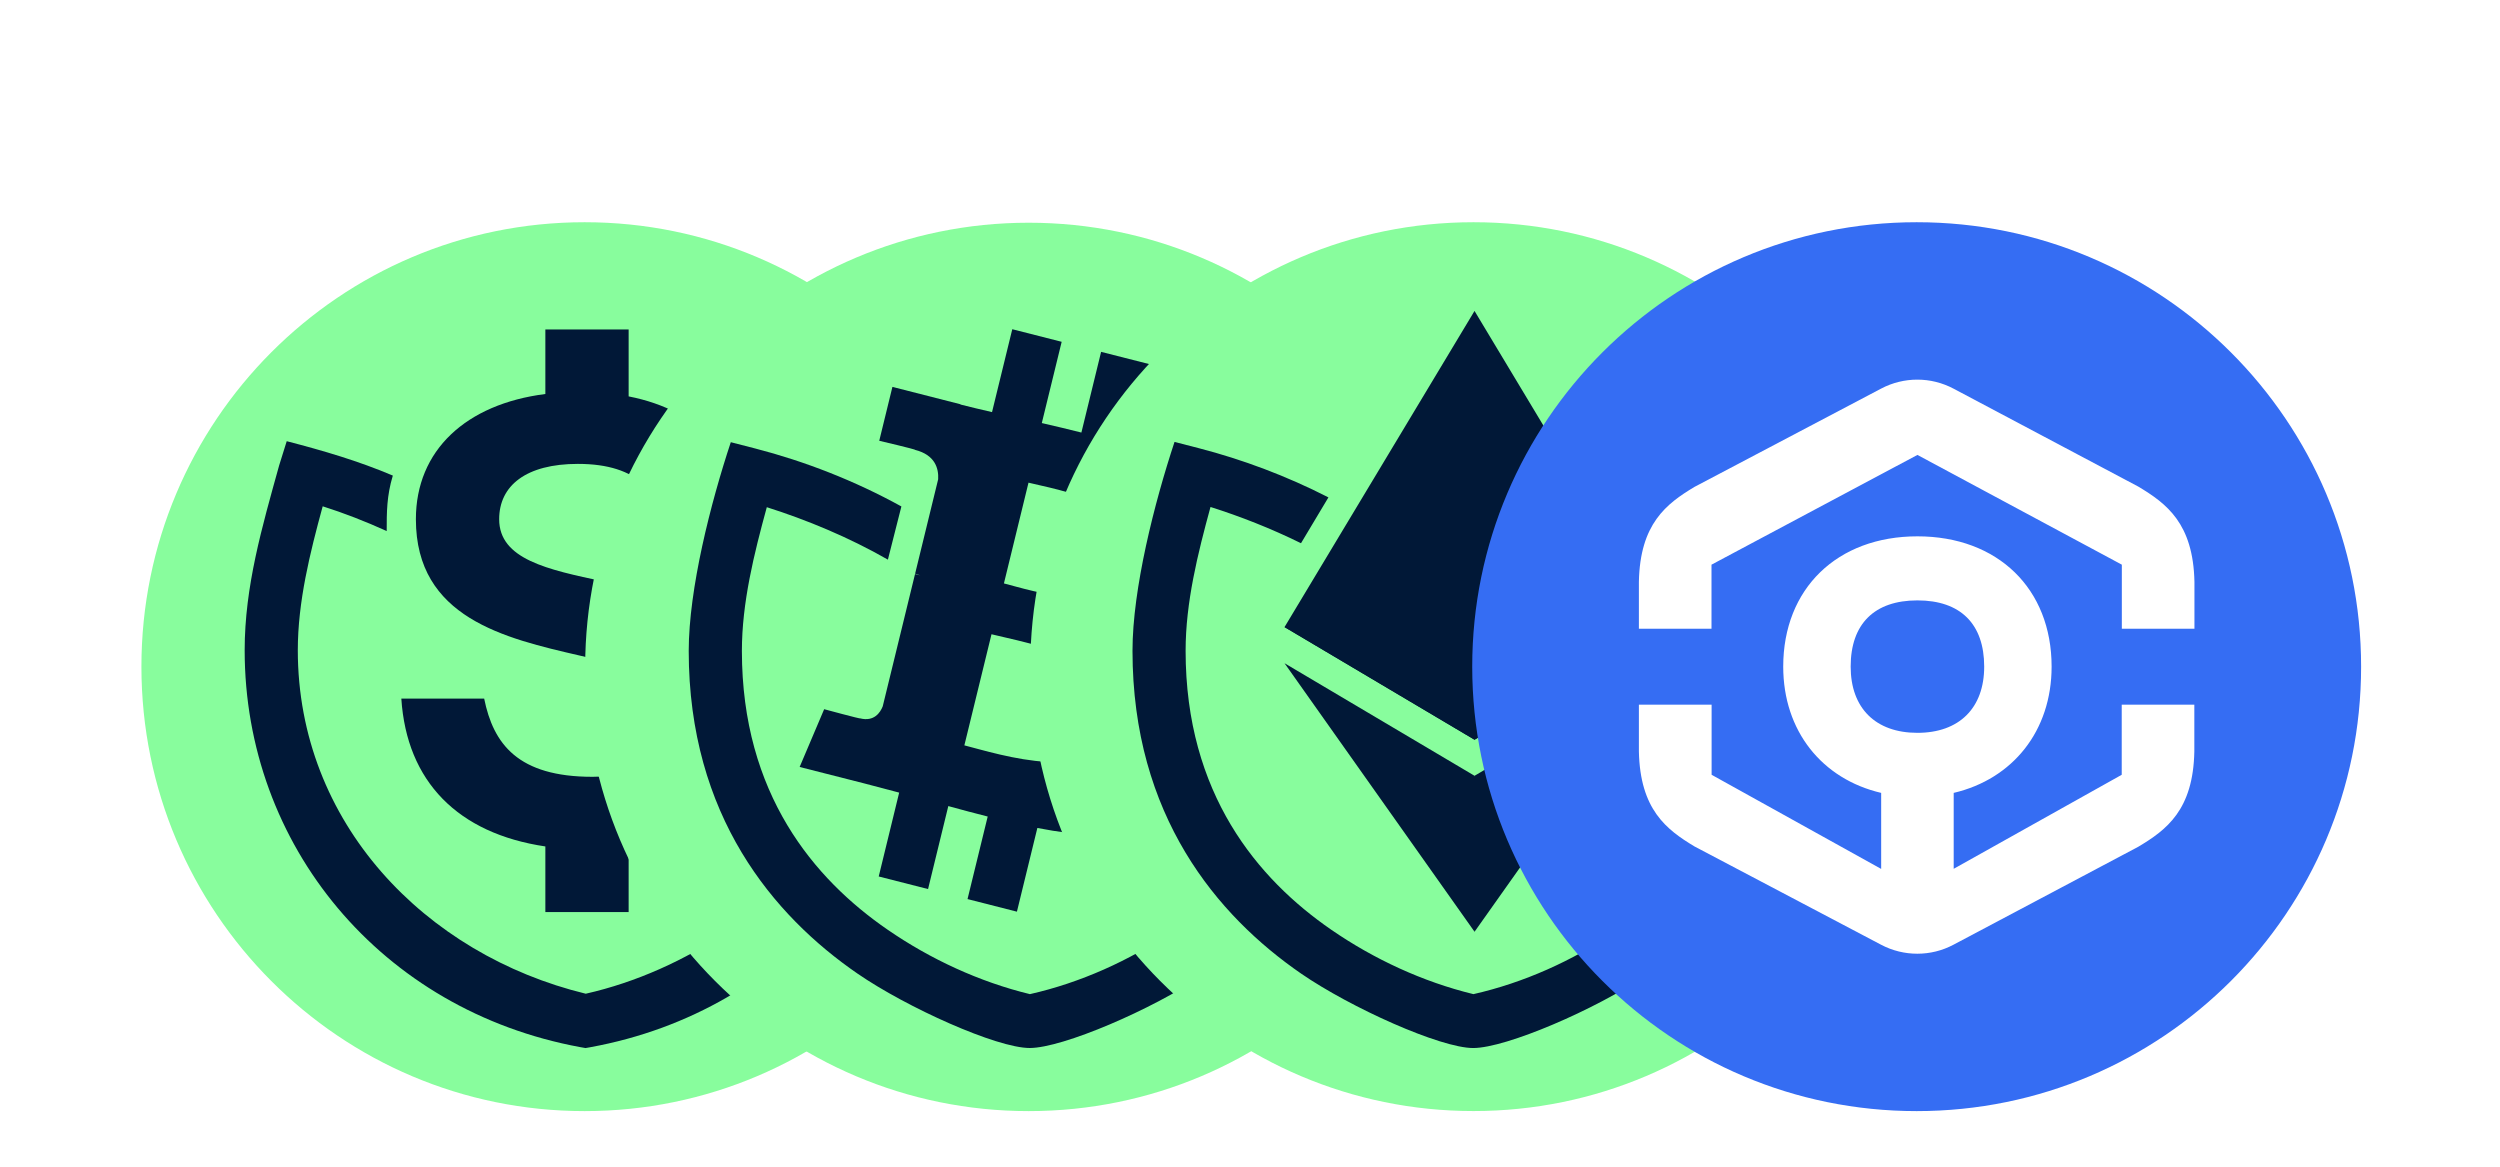 <svg width="90" height="42" viewBox="0 0 90 42" fill="none" xmlns="http://www.w3.org/2000/svg">
    <g filter="url(#filter0_di_0_1)">
        <path d="M37 19C37 27.837 29.857 35 21.046 35C12.234 35 5.091 27.837 5.091 19C5.091 10.163 12.234 3 21.046 3C29.857 3 37 10.163 37 19Z" fill="#88FD9D"/>
        <path d="M10.322 10.883L10.05 11.753C9.434 13.973 8.808 16.113 8.808 18.408C8.808 25.428 13.715 31.375 20.891 32.697C20.964 32.711 21.079 32.73 21.079 32.73C21.079 32.73 21.179 32.713 21.246 32.701L21.25 32.7C28.433 31.39 33.35 25.448 33.35 18.408C33.35 15.785 32.702 13.307 31.813 10.864C30.43 11.275 29.06 11.71 27.735 12.286C28.006 13.113 28.039 13.444 28.138 14.206C28.901 13.858 29.727 13.533 30.618 13.236C32.364 18.811 31.27 25.073 26.199 28.524C24.663 29.569 22.902 30.363 21.087 30.774C15.297 29.366 10.721 24.614 10.721 18.408C10.721 16.661 11.159 14.905 11.617 13.227C12.377 13.468 13.153 13.769 13.921 14.118C13.921 13.444 13.921 12.849 14.142 12.121C12.902 11.594 11.623 11.22 10.322 10.883Z" fill="#011837"/>
        <path fill-rule="evenodd" clip-rule="evenodd" d="M27.576 20.688C27.576 17.174 24.416 16.503 21.72 15.931C19.716 15.506 17.97 15.136 17.97 13.692C17.97 12.479 18.944 11.7 20.802 11.7C23.02 11.7 23.785 12.778 24.024 14.231H27.082C26.809 11.504 25.243 9.782 22.631 9.27V6.861H19.633V9.184C16.771 9.548 14.972 11.214 14.972 13.692C14.972 17.241 18.169 17.978 20.877 18.602C22.867 19.061 24.594 19.459 24.594 20.868C24.594 22.126 23.38 22.965 21.327 22.965C18.644 22.965 17.76 21.782 17.43 20.149H14.448C14.641 23.136 16.484 25.005 19.633 25.472V27.834H22.631V25.503C25.705 25.106 27.576 23.319 27.576 20.688Z" fill="#011837"/>
    </g>
    <g filter="url(#filter1_di_0_1)">
        <path d="M53 19.009C53 27.841 45.852 35 37.033 35C28.215 35 21.066 27.841 21.066 19.009C21.066 10.178 28.215 3.018 37.033 3.018C45.852 3.018 53 10.178 53 19.009Z" fill="#88FD9D"/>
        <path d="M47.43 18.435C47.43 16.635 47.125 14.905 46.611 13.269C46.14 13.425 45.687 13.59 45.252 13.762C45.054 13.098 44.791 12.636 44.361 12.086C45.488 11.632 46.645 11.244 47.807 10.899C48.697 13.339 49.344 15.815 49.344 18.435C49.344 24.465 46.293 28.069 43.266 30.127C41.487 31.336 38.257 32.728 37.069 32.728C35.881 32.728 32.646 31.272 30.868 30.048C27.85 27.969 24.794 24.369 24.794 18.435C24.794 16.201 25.586 13.098 26.309 10.919L27.19 11.146C28.963 11.604 30.771 12.305 32.45 13.232L31.964 15.147C30.554 14.339 29.038 13.714 27.605 13.259C27.147 14.936 26.708 16.69 26.708 18.435C26.708 23.583 29.312 26.65 31.953 28.468C33.493 29.529 35.255 30.346 37.077 30.789C38.893 30.378 40.655 29.585 42.191 28.541C44.822 26.753 47.43 23.689 47.43 18.435Z" fill="#011837"/>
        <path d="M44.255 15.281C44.578 13.078 42.935 11.894 40.69 11.104L41.418 8.119L39.64 7.667L38.93 10.572C38.463 10.453 37.983 10.341 37.505 10.23L38.22 7.305L36.442 6.852L35.713 9.836C35.326 9.746 34.946 9.657 34.577 9.563L34.579 9.554L32.127 8.928L31.653 10.868C31.653 10.868 32.973 11.177 32.945 11.196C33.666 11.38 33.796 11.867 33.774 12.253L32.944 15.653C32.994 15.666 33.058 15.684 33.129 15.714C33.07 15.698 33.007 15.682 32.941 15.666L31.778 20.429C31.69 20.653 31.467 20.988 30.963 20.861C30.981 20.887 29.67 20.531 29.67 20.531L28.787 22.611L31.102 23.2C31.532 23.31 31.954 23.426 32.37 23.534L31.634 26.553L33.41 27.006L34.139 24.019C34.625 24.154 35.096 24.278 35.557 24.395L34.831 27.367L36.609 27.82L37.345 24.807C40.378 25.393 42.659 25.157 43.619 22.355C44.392 20.099 43.58 18.797 41.985 17.949C43.147 17.675 44.022 16.894 44.255 15.281ZM40.191 21.102C39.642 23.358 35.923 22.139 34.717 21.833L35.694 17.833C36.899 18.141 40.766 18.749 40.191 21.102ZM40.741 15.249C40.24 17.301 37.145 16.258 36.141 16.003L37.026 12.376C38.03 12.631 41.264 13.108 40.741 15.249Z" fill="#011837"/>
    </g>
    <g filter="url(#filter2_di_0_1)">
        <path d="M69 18.999C69 27.835 61.857 34.998 53.046 34.998C44.234 34.998 37.091 27.835 37.091 18.999C37.091 10.163 44.234 3 53.046 3C61.857 3 69 10.163 69 18.999Z" fill="#88FD9D"/>
        <path d="M63.388 18.429C63.388 16.628 63.082 14.898 62.569 13.26C62.099 13.417 61.646 13.582 61.211 13.754C60.556 14.013 59.941 14.288 59.365 14.575L58.376 12.95C59.011 12.633 59.661 12.344 60.321 12.077C61.447 11.623 62.603 11.235 63.764 10.889C64.653 13.331 65.3 15.808 65.3 18.429C65.3 24.463 62.252 28.068 59.226 30.127C57.449 31.337 54.222 32.729 53.035 32.729C51.848 32.729 48.615 31.272 46.838 30.048C43.822 27.968 40.77 24.366 40.77 18.429C40.77 16.194 41.561 13.09 42.283 10.909L43.163 11.136C44.727 11.541 46.317 12.134 47.823 12.906L46.836 14.556C45.756 14.023 44.644 13.589 43.578 13.251C43.12 14.929 42.682 16.683 42.682 18.429C42.682 23.58 45.283 26.648 47.922 28.468C49.461 29.529 51.222 30.346 53.043 30.789C54.857 30.378 56.618 29.585 58.152 28.54C60.781 26.751 63.388 23.686 63.388 18.429Z" fill="#011837"/>
        <path d="M53.083 6.194L52.934 6.704V21.48L53.083 21.63L59.923 17.575L53.083 6.194Z" fill="#011837"/>
        <path d="M53.083 6.194L46.243 17.575L53.083 21.63V14.458V6.194Z" fill="#011837"/>
        <path d="M53.084 22.928L52.999 23.031V28.295L53.084 28.542L59.928 18.876L53.084 22.928Z" fill="#011837"/>
        <path d="M53.083 28.542V22.928L46.243 18.876L53.083 28.542Z" fill="#011837"/>
        <path d="M53.084 21.63L59.924 17.575L53.084 14.457V21.63Z" fill="#011837"/>
        <path d="M46.243 17.575L53.083 21.63V14.457L46.243 17.575Z" fill="#011837"/>
    </g>
    <g filter="url(#filter3_di_0_1)">
        <path d="M69 35C77.837 35 85 27.837 85 19C85 10.163 77.837 3 69 3C60.163 3 53 10.163 53 19C53 27.837 60.163 35 69 35Z" fill="#356DF3"/>
        <path d="M69.027 14.308C71.919 14.308 73.858 16.192 73.858 18.998C73.858 21.313 72.459 23.045 70.333 23.544V26.277L76.382 22.892V20.369H78.996V22.053C78.956 24.156 77.998 24.875 76.977 25.484L70.329 29.008C69.516 29.442 68.538 29.442 67.722 29.012L61.002 25.472C59.988 24.863 59.044 24.142 59 22.053V20.369H61.618V22.892L67.722 26.281V23.544C65.592 23.045 64.196 21.316 64.196 18.998C64.196 16.192 66.136 14.308 69.027 14.308ZM69.027 16.614C67.478 16.614 66.624 17.46 66.624 18.998C66.624 20.493 67.521 21.382 69.027 21.382C70.533 21.382 71.431 20.489 71.431 18.998C71.43 17.46 70.577 16.614 69.027 16.614ZM67.722 8.989C68.538 8.559 69.512 8.559 70.329 8.992L76.98 12.518C78 13.13 78.956 13.844 79 15.947V17.635H76.386V15.328L69.027 11.377L61.614 15.328V17.635H59V15.947C59.04 13.855 59.988 13.137 61.002 12.528L67.722 8.989Z" fill="white"/>
    </g>
    <defs>
        <filter id="filter0_di_0_1" x="0.091" y="0" width="41.909" height="42" filterUnits="userSpaceOnUse" color-interpolation-filters="sRGB">
            <feFlood flood-opacity="0" result="BackgroundImageFix"/>
            <feColorMatrix in="SourceAlpha" type="matrix" values="0 0 0 0 0 0 0 0 0 0 0 0 0 0 0 0 0 0 127 0" result="hardAlpha"/>
            <feOffset dy="2"/>
            <feGaussianBlur stdDeviation="2.5"/>
            <feComposite in2="hardAlpha" operator="out"/>
            <feColorMatrix type="matrix" values="0 0 0 0 0.122 0 0 0 0 0.133 0 0 0 0 0.149 0 0 0 0.1 0"/>
            <feBlend mode="normal" in2="BackgroundImageFix" result="effect1_dropShadow_0_1"/>
            <feBlend mode="normal" in="SourceGraphic" in2="effect1_dropShadow_0_1" result="shape"/>
            <feColorMatrix in="SourceAlpha" type="matrix" values="0 0 0 0 0 0 0 0 0 0 0 0 0 0 0 0 0 0 127 0" result="hardAlpha"/>
            <feOffset dy="3"/>
            <feGaussianBlur stdDeviation="7.5"/>
            <feComposite in2="hardAlpha" operator="arithmetic" k2="-1" k3="1"/>
            <feColorMatrix type="matrix" values="0 0 0 0 0.122 0 0 0 0 0.133 0 0 0 0 0.149 0 0 0 0.1 0"/>
            <feBlend mode="normal" in2="shape" result="effect2_innerShadow_0_1"/>
        </filter>
        <filter id="filter1_di_0_1" x="16.066" y="0.018" width="41.934" height="41.982" filterUnits="userSpaceOnUse" color-interpolation-filters="sRGB">
            <feFlood flood-opacity="0" result="BackgroundImageFix"/>
            <feColorMatrix in="SourceAlpha" type="matrix" values="0 0 0 0 0 0 0 0 0 0 0 0 0 0 0 0 0 0 127 0" result="hardAlpha"/>
            <feOffset dy="2"/>
            <feGaussianBlur stdDeviation="2.5"/>
            <feComposite in2="hardAlpha" operator="out"/>
            <feColorMatrix type="matrix" values="0 0 0 0 0.122 0 0 0 0 0.133 0 0 0 0 0.149 0 0 0 0.1 0"/>
            <feBlend mode="normal" in2="BackgroundImageFix" result="effect1_dropShadow_0_1"/>
            <feBlend mode="normal" in="SourceGraphic" in2="effect1_dropShadow_0_1" result="shape"/>
            <feColorMatrix in="SourceAlpha" type="matrix" values="0 0 0 0 0 0 0 0 0 0 0 0 0 0 0 0 0 0 127 0" result="hardAlpha"/>
            <feOffset dy="3"/>
            <feGaussianBlur stdDeviation="7.5"/>
            <feComposite in2="hardAlpha" operator="arithmetic" k2="-1" k3="1"/>
            <feColorMatrix type="matrix" values="0 0 0 0 0.122 0 0 0 0 0.133 0 0 0 0 0.149 0 0 0 0.1 0"/>
            <feBlend mode="normal" in2="shape" result="effect2_innerShadow_0_1"/>
        </filter>
        <filter id="filter2_di_0_1" x="32.091" y="0" width="41.909" height="41.998" filterUnits="userSpaceOnUse" color-interpolation-filters="sRGB">
            <feFlood flood-opacity="0" result="BackgroundImageFix"/>
            <feColorMatrix in="SourceAlpha" type="matrix" values="0 0 0 0 0 0 0 0 0 0 0 0 0 0 0 0 0 0 127 0" result="hardAlpha"/>
            <feOffset dy="2"/>
            <feGaussianBlur stdDeviation="2.5"/>
            <feComposite in2="hardAlpha" operator="out"/>
            <feColorMatrix type="matrix" values="0 0 0 0 0.122 0 0 0 0 0.133 0 0 0 0 0.149 0 0 0 0.1 0"/>
            <feBlend mode="normal" in2="BackgroundImageFix" result="effect1_dropShadow_0_1"/>
            <feBlend mode="normal" in="SourceGraphic" in2="effect1_dropShadow_0_1" result="shape"/>
            <feColorMatrix in="SourceAlpha" type="matrix" values="0 0 0 0 0 0 0 0 0 0 0 0 0 0 0 0 0 0 127 0" result="hardAlpha"/>
            <feOffset dy="3"/>
            <feGaussianBlur stdDeviation="7.5"/>
            <feComposite in2="hardAlpha" operator="arithmetic" k2="-1" k3="1"/>
            <feColorMatrix type="matrix" values="0 0 0 0 0.122 0 0 0 0 0.133 0 0 0 0 0.149 0 0 0 0.1 0"/>
            <feBlend mode="normal" in2="shape" result="effect2_innerShadow_0_1"/>
        </filter>
        <filter id="filter3_di_0_1" x="48" y="0" width="42" height="42" filterUnits="userSpaceOnUse" color-interpolation-filters="sRGB">
            <feFlood flood-opacity="0" result="BackgroundImageFix"/>
            <feColorMatrix in="SourceAlpha" type="matrix" values="0 0 0 0 0 0 0 0 0 0 0 0 0 0 0 0 0 0 127 0" result="hardAlpha"/>
            <feOffset dy="2"/>
            <feGaussianBlur stdDeviation="2.5"/>
            <feComposite in2="hardAlpha" operator="out"/>
            <feColorMatrix type="matrix" values="0 0 0 0 0.122 0 0 0 0 0.133 0 0 0 0 0.149 0 0 0 0.1 0"/>
            <feBlend mode="normal" in2="BackgroundImageFix" result="effect1_dropShadow_0_1"/>
            <feBlend mode="normal" in="SourceGraphic" in2="effect1_dropShadow_0_1" result="shape"/>
            <feColorMatrix in="SourceAlpha" type="matrix" values="0 0 0 0 0 0 0 0 0 0 0 0 0 0 0 0 0 0 127 0" result="hardAlpha"/>
            <feOffset dy="3"/>
            <feGaussianBlur stdDeviation="7.5"/>
            <feComposite in2="hardAlpha" operator="arithmetic" k2="-1" k3="1"/>
            <feColorMatrix type="matrix" values="0 0 0 0 0.122 0 0 0 0 0.133 0 0 0 0 0.149 0 0 0 0.1 0"/>
            <feBlend mode="normal" in2="shape" result="effect2_innerShadow_0_1"/>
        </filter>
    </defs>
</svg>
